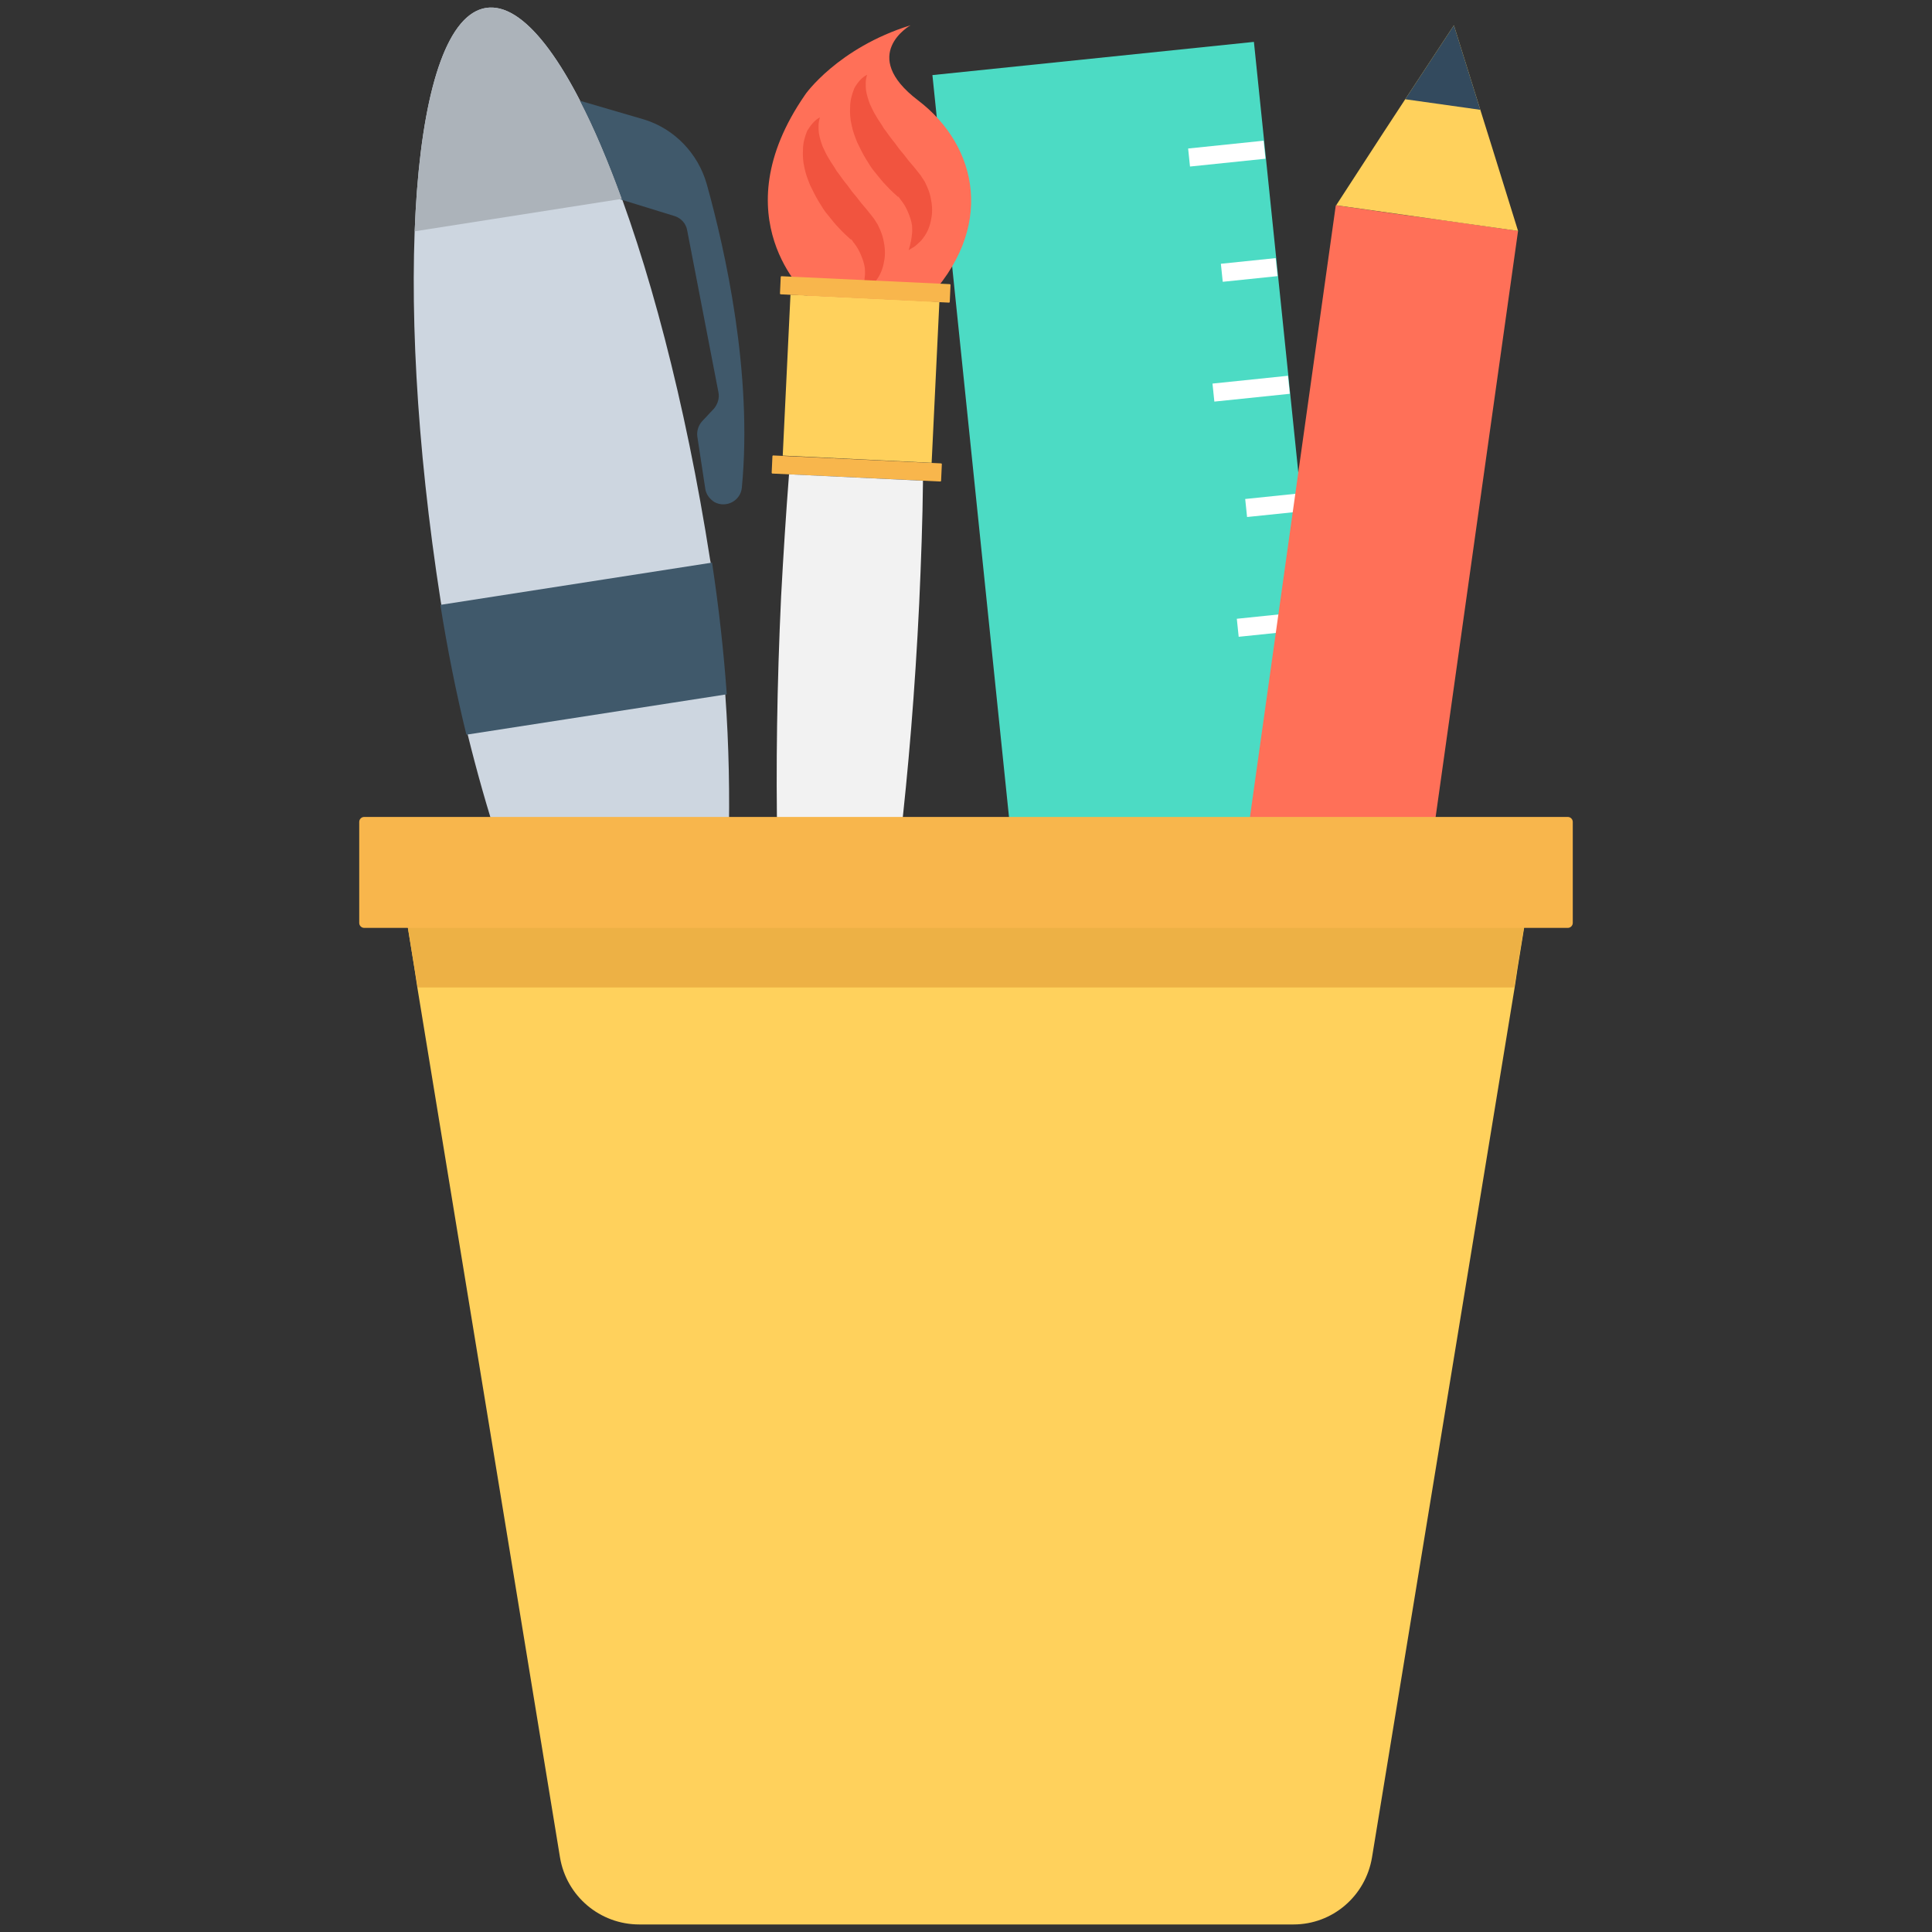 <?xml version="1.0" encoding="utf-8"?>
<!-- Generator: Adobe Illustrator 18.0.0, SVG Export Plug-In . SVG Version: 6.00 Build 0)  -->
<!DOCTYPE svg PUBLIC "-//W3C//DTD SVG 1.1//EN" "http://www.w3.org/Graphics/SVG/1.1/DTD/svg11.dtd">
<svg version="1.1" id="Layer_1" xmlns="http://www.w3.org/2000/svg" xmlns:xlink="http://www.w3.org/1999/xlink" x="0px" y="0px"
	 viewBox="0 0 512 512" enable-background="new 0 0 512 512" xml:space="preserve">
<rect x="0" y="0" width="512" height="512" fill="#333333" stroke="none"/>
<g>
	<path fill="#4CDBC4" d="M267.5,234.4c0.8-1.9,1.3-4,1.1-6.2L247.1,19.9l85.2-8.8l22.1,214.3L267.5,234.4z"/>
	
		<rect x="315.3" y="38.2" transform="matrix(-0.995 0.103 -0.103 -0.995 653.019 47.596)" fill="#FFFFFF" width="20.1" height="4.8"/>
	
		<rect x="324" y="69.1" transform="matrix(-0.995 0.103 -0.103 -0.995 668.064 108.558)" fill="#FFFFFF" width="14.6" height="4.8"/>
	
		<rect x="321.7" y="100.5" transform="matrix(-0.995 0.103 -0.103 -0.995 672.258 171.22)" fill="#FFFFFF" width="20.1" height="4.8"/>
	
		<rect x="330.4" y="131.4" transform="matrix(-0.995 0.103 -0.103 -0.995 687.295 232.222)" fill="#FFFFFF" width="14.6" height="4.8"/>
	
		<rect x="328.1" y="162.8" transform="matrix(-0.995 0.103 -0.103 -0.995 691.49 294.878)" fill="#FFFFFF" width="20.1" height="4.8"/>
	
		<rect x="336.8" y="193.7" transform="matrix(-0.995 0.103 -0.103 -0.995 706.529 355.862)" fill="#FFFFFF" width="14.6" height="4.8"/>
	<path fill="#CDD6E0" d="M117,160.5c1.9,11.8,4.2,23.2,6.9,34c2.5,10.1,5.2,19.7,8.2,28.8h61c0.3-12.3,0.1-25.5-0.9-39.4
		c-0.8-11.2-2-22.7-3.8-34.5l-0.2-1C175.1,64.5,148.5-1,128.8,2.1c-19.7,3.1-25.1,73.5-12,157.3L117,160.5z"/>
	<path fill="#ACB3BA" d="M164.8,52.7c-11.8-32.5-24.9-52.3-36-50.6c-11,1.7-17.6,24.6-18.9,59.2L164.8,52.7z"/>
	<path fill="#40596B" d="M187.3,48.8c-2.3-8.1-8.5-14.6-16.5-17.1l-17.1-5c3.8,7.3,7.5,16.1,11.1,26l-0.5,0.1l14.6,4.5
		c1.7,0.6,2.9,2,3.2,3.7l8.3,43c0.3,1.5-0.2,3.1-1.2,4.3l-3.1,3.3c-1,1.1-1.5,2.6-1.3,4.1l2.1,13.8c0.2,1.5,1.2,2.8,2.5,3.6
		c3.1,1.6,6.9-0.4,7.2-3.9C199.5,98.9,192.2,66.4,187.3,48.8z"/>
	<path fill="#40596B" d="M188.7,149.1c1.8,11.9,3.1,23.6,3.9,34.9l-69,10.7c-2.7-11-5-22.5-6.9-34.4L188.7,149.1z"/>
	<path fill="#F8B64C" d="M249.2,127.6l-44.5-2.1c-0.1,0-0.2-0.1-0.2-0.2l0.2-4.4c0-0.1,0.1-0.2,0.2-0.2l44.5,2.1
		c0.1,0,0.2,0.1,0.2,0.2l-0.2,4.4C249.4,127.5,249.3,127.6,249.2,127.6z"/>
	<path fill="#FF7058" d="M241.3,6.7c0,0-13.9,7.8,2,19.9c15.9,12.1,20.7,34,1.8,53.3l-31.1-1.5c0,0-23.2-20.6-0.7-53.2
		C213.3,25.1,222,12.7,241.3,6.7z"/>
	
		<rect x="208.4" y="79" transform="matrix(0.999 4.809622e-002 -4.809622e-002 0.999 5.094 -10.858)" fill="#FFD15C" width="39.5" height="42.7"/>
	<path fill="#F2F2F2" d="M238.5,223.3c2.2-19,4-40.5,5.1-63.4c0.5-11.2,0.9-22,1-32.5l-35.5-1.7c-0.8,10.4-1.5,21.2-2.1,32.4
		c-1.1,23.5-1.4,45.7-1,65.2H238.5z"/>
	<path fill="#F1543F" d="M229.8,19.8c-0.5,1.5-0.4,2.9-0.3,4.1c0.2,1.3,0.6,2.5,1,3.6c0.5,1.1,1,2.2,1.7,3.3c0.6,1.1,1.4,2.1,2,3.2
		c0.8,1,1.5,2.1,2.3,3.1c0.9,1,1.5,2.1,2.4,3.1c0.9,1,1.6,2.1,2.5,3.1c0.9,1,1.7,2.1,2.6,3.2l0.2,0.3c0.4,0.6,0.6,0.9,0.9,1.4
		c0.2,0.4,0.4,0.9,0.6,1.3c0.4,0.9,0.7,1.8,0.9,2.7c0.4,1.8,0.6,3.8,0.2,5.7c-0.3,1.9-1,3.7-2.1,5.1c-0.5,0.8-1.2,1.3-1.8,1.9
		c-0.6,0.6-1.4,0.9-2.1,1.4c0.5-1.6,0.8-3.1,0.9-4.5c0.1-0.7,0-1.4,0-2c-0.1-0.6-0.2-1.2-0.4-1.8c-0.4-1.2-0.8-2.2-1.4-3.3
		c-0.3-0.5-0.6-1-1-1.5c-0.2-0.2-0.4-0.5-0.5-0.7c-0.2-0.2-0.4-0.5-0.5-0.5l0.2,0.3c-1.1-1-2.2-2-3.2-3.1c-1.1-1.1-2-2.3-2.9-3.4
		c-1-1.1-1.8-2.5-2.6-3.8c-0.8-1.3-1.5-2.8-2.2-4.2c-0.6-1.5-1.2-3-1.5-4.6c-0.4-1.6-0.5-3.3-0.4-4.9c0-1.7,0.5-3.4,1.1-4.9
		C227.2,21.9,228.4,20.5,229.8,19.8z"/>
	<path fill="#F1543F" d="M217.3,31.1c-0.5,1.5-0.4,2.9-0.3,4.1c0.2,1.3,0.6,2.5,1,3.6c0.5,1.1,1,2.2,1.7,3.3c0.6,1.1,1.4,2.1,2,3.2
		c0.8,1,1.5,2.1,2.3,3.1c0.9,1,1.5,2.1,2.4,3.1c0.9,1,1.6,2.1,2.5,3.1c0.9,1,1.7,2.1,2.6,3.2l0.2,0.3c0.4,0.6,0.6,0.9,0.9,1.4
		c0.2,0.4,0.4,0.9,0.6,1.3c0.4,0.9,0.7,1.8,0.9,2.7c0.4,1.8,0.6,3.8,0.2,5.7c-0.3,1.9-1,3.7-2.1,5.1c-0.5,0.8-1.2,1.3-1.8,1.9
		c-0.6,0.6-1.4,0.9-2.1,1.4c0.5-1.6,0.8-3.1,0.9-4.5c0.1-0.7,0-1.4,0-2c-0.1-0.6-0.2-1.2-0.4-1.8c-0.4-1.2-0.8-2.2-1.4-3.3
		c-0.3-0.5-0.6-1-1-1.5c-0.2-0.2-0.4-0.5-0.5-0.7c-0.2-0.2-0.4-0.5-0.5-0.5l0.2,0.3c-1.1-1-2.2-2-3.2-3.1c-1.1-1.1-2-2.3-2.9-3.4
		c-1-1.1-1.8-2.5-2.6-3.8c-0.8-1.3-1.5-2.8-2.2-4.2c-0.6-1.5-1.2-3-1.5-4.6c-0.4-1.6-0.5-3.3-0.4-4.9c0-1.7,0.5-3.4,1.1-4.9
		C214.8,33.2,215.9,31.8,217.3,31.1z"/>
	<path fill="#F8B64C" d="M251.5,80.2L206.9,78c-0.1,0-0.2-0.1-0.2-0.2l0.2-4.4c0-0.1,0.1-0.2,0.2-0.2l44.6,2.1
		c0.1,0,0.2,0.1,0.2,0.2l-0.2,4.4C251.7,80.1,251.6,80.2,251.5,80.2z"/>
	<polygon fill="#FF7058" points="379.5,223.3 402.3,61.2 386.2,58.9 370.1,56.7 354,54.4 330.3,223.3 	"/>
	<polygon fill="#FFD15C" points="354.1,54.4 366.7,35 372.4,26.3 385.3,6.7 392.3,29.1 395.4,39 402.3,61.2 	"/>
	<polygon fill="#334A5E" points="372.4,26.3 385.3,6.7 392.3,29.1 	"/>
	<path fill="#FFD15C" d="M406.3,231.1l-4.1,25.3l-0.8,5.3l-37.8,230.5c-1.7,10.3-10.5,17.8-20.8,17.8H169.4
		c-10.4,0-19.3-7.5-21-17.8l-37.8-230.5l-0.8-5.3l-4.1-25.3H406.3z"/>
	<polygon fill="#EDB145" points="406.3,231.1 402.1,256.4 401.3,261.7 110.7,261.7 109.8,256.4 105.7,231.1 	"/>
	<path fill="#F8B64C" d="M415.5,245.9h-319c-0.7,0-1.3-0.6-1.3-1.3v-26.8c0-0.7,0.6-1.3,1.3-1.3h319c0.7,0,1.3,0.6,1.3,1.3v26.8
		C416.8,245.3,416.2,245.9,415.5,245.9z"/>
</g>
</svg>
